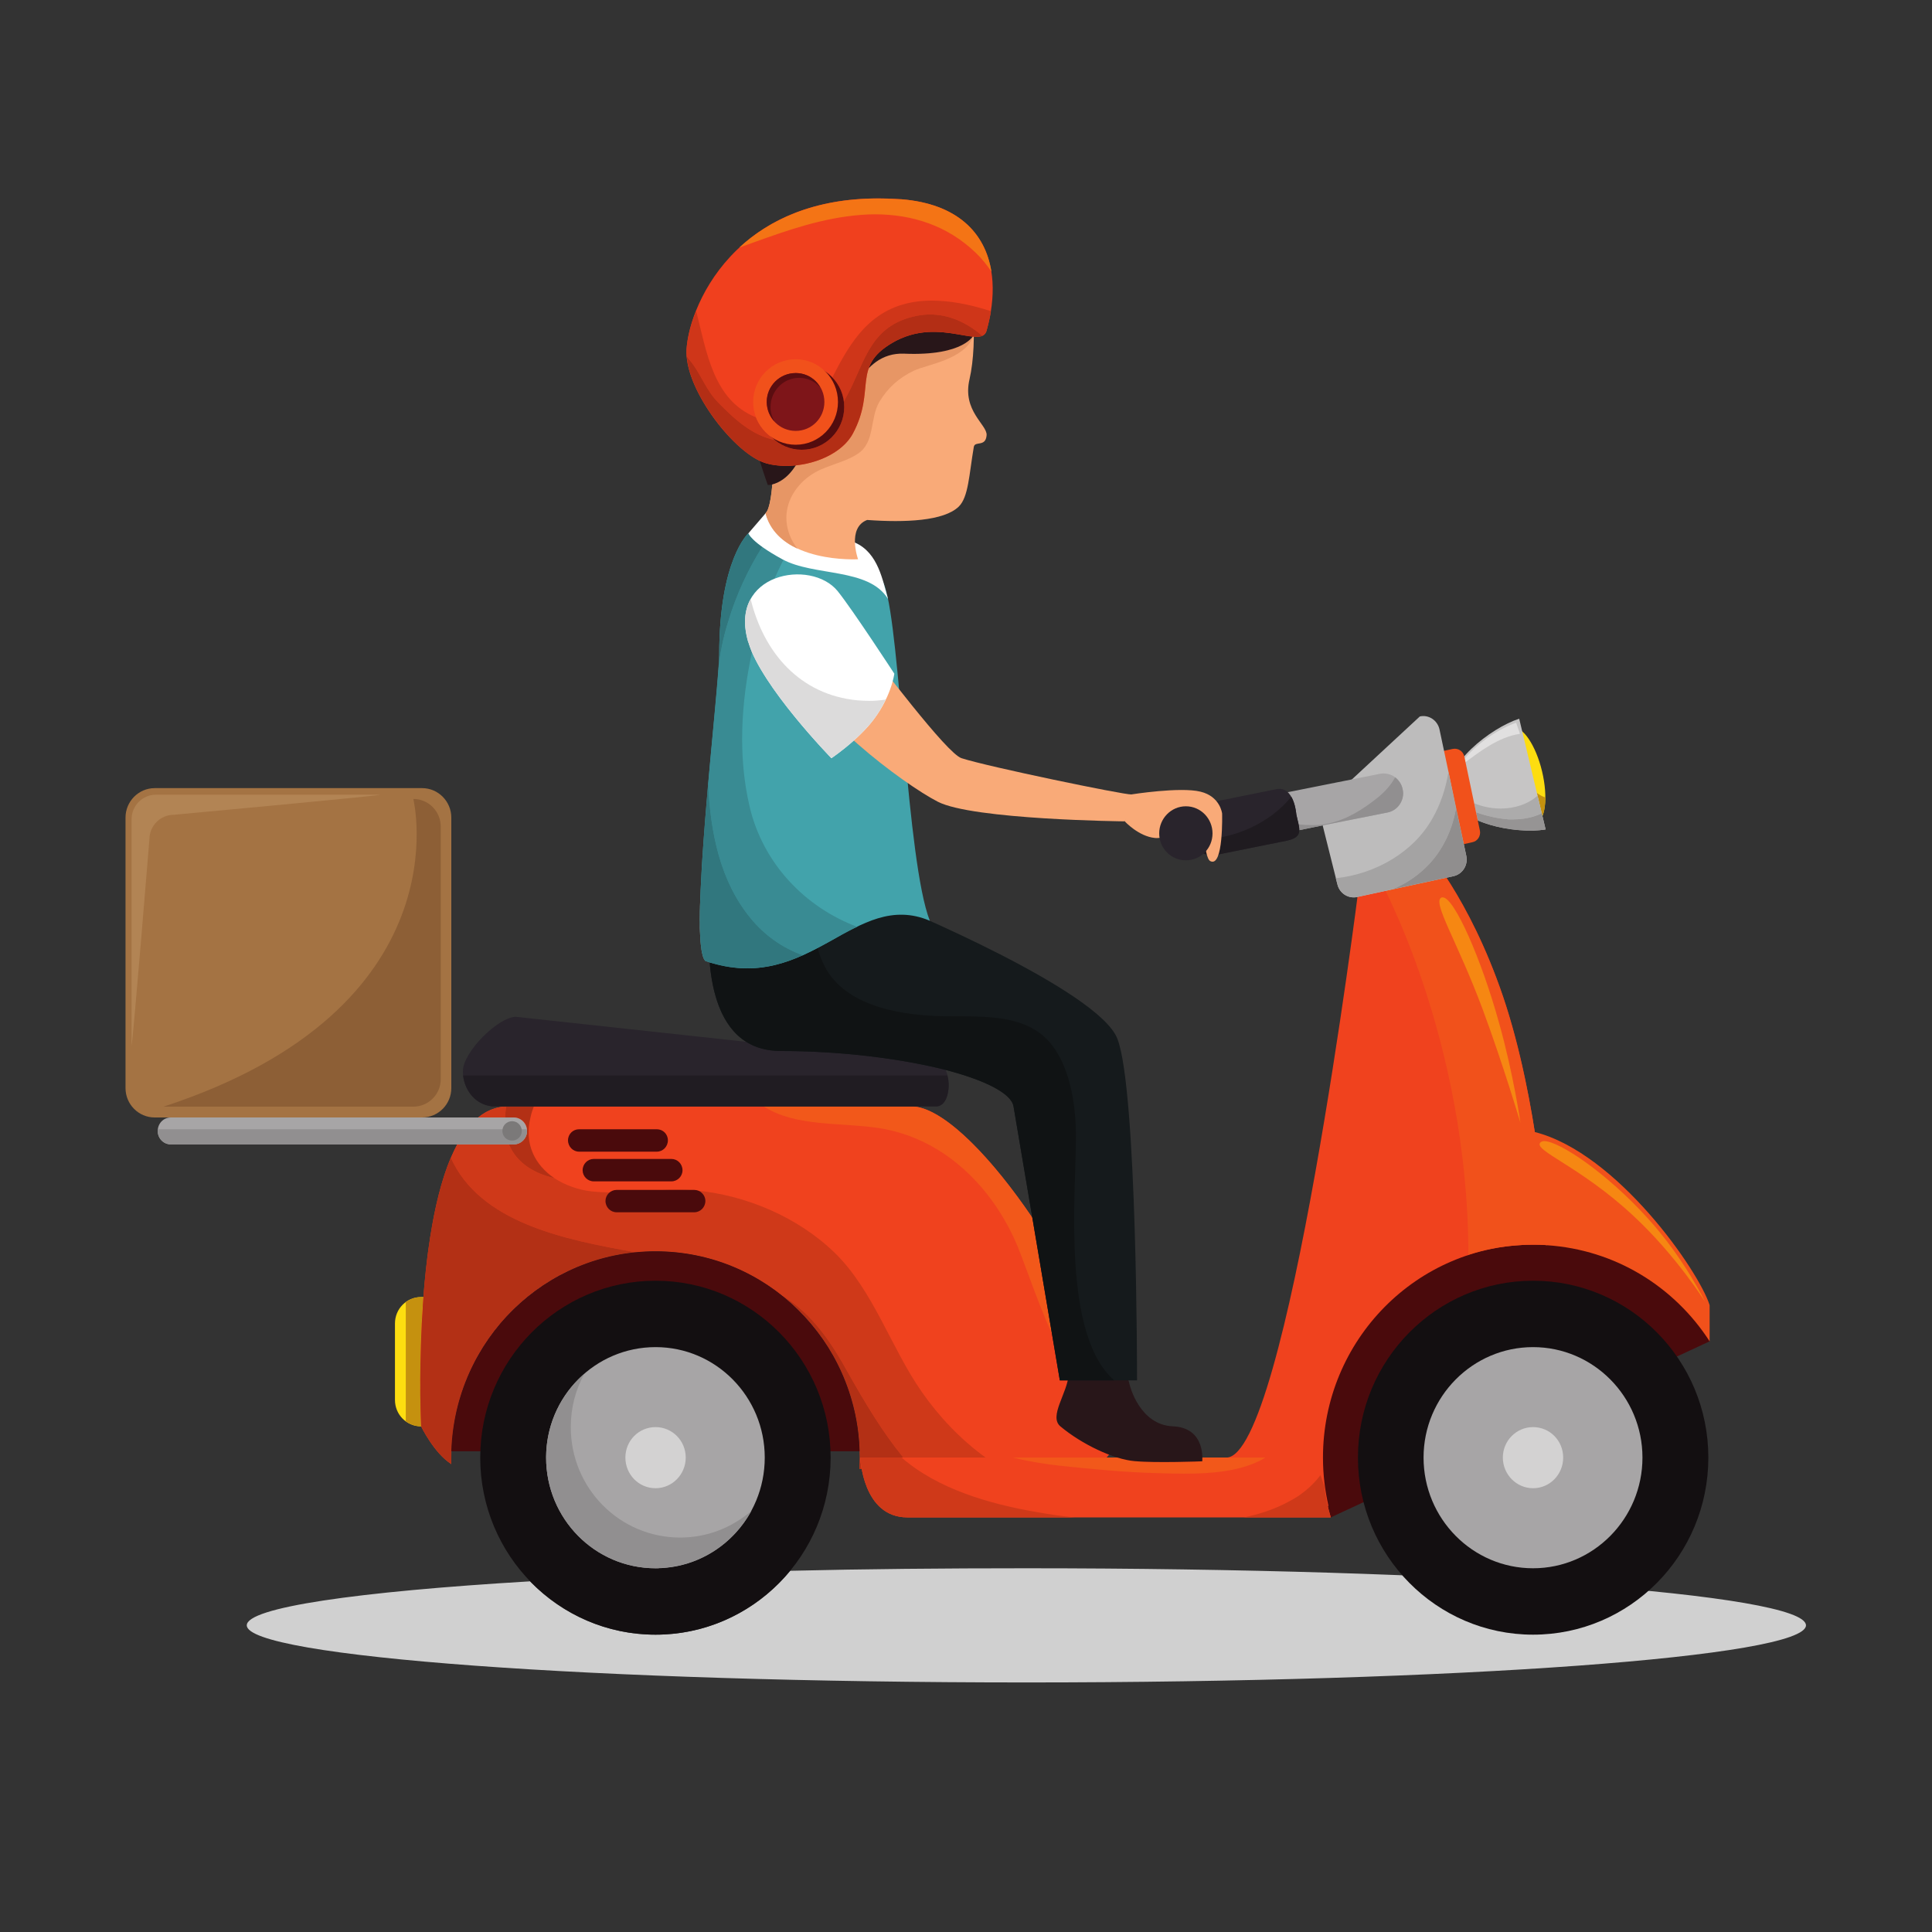 <?xml version="1.0" encoding="UTF-8"?><svg xmlns="http://www.w3.org/2000/svg" xmlns:xlink="http://www.w3.org/1999/xlink" contentScriptType="text/ecmascript" width="30" zoomAndPan="magnify" contentStyleType="text/css" viewBox="0 0 30 30" height="30" preserveAspectRatio="xMidYMid meet" version="1.0"><rect x="0" y="0" width="30" height="30" fill="#333333" stroke="none"/><defs><clipPath id="clip-0"><path d="M 3 24 L 28.066 24 L 28.066 26.129 L 3 26.129 Z M 3 24 " clip-rule="nonzero"/></clipPath><clipPath id="clip-1"><path d="M 1.934 12 L 8 12 L 8 18 L 1.934 18 Z M 1.934 12 " clip-rule="nonzero"/></clipPath></defs><g clip-path="url(#clip-0)"><path fill="rgb(81.569%, 81.569%, 81.569%)" d="M 15.938 26.125 C 9.25 26.125 3.832 25.727 3.832 25.238 C 3.832 24.961 5.543 24.715 8.23 24.555 C 8.727 25.066 9.414 25.383 10.18 25.383 C 11.02 25.383 11.77 24.996 12.27 24.391 C 13.426 24.363 14.66 24.352 15.938 24.352 C 22.621 24.352 28.043 24.746 28.043 25.238 C 28.043 25.727 22.621 26.125 15.938 26.125 " fill-opacity="1" fill-rule="nonzero"/></g><path fill="rgb(99.219%, 86.67%, 6.27%)" d="M 6.539 20.141 L 6.793 20.141 L 6.793 22.148 L 6.539 22.148 C 6.312 22.148 6.133 21.965 6.133 21.738 L 6.133 20.551 C 6.133 20.324 6.312 20.141 6.539 20.141 " fill-opacity="1" fill-rule="nonzero"/><path fill="rgb(77.249%, 63.139%, 63.919%)" d="M 6.539 22.148 C 6.539 22.148 6.539 22.148 6.535 22.148 C 6.539 22.148 6.539 22.148 6.539 22.148 M 6.535 22.148 L 6.535 22.148 M 6.535 22.148 L 6.535 22.148 M 6.535 20.141 L 6.535 20.141 M 6.535 20.141 L 6.535 20.141 M 6.535 20.141 C 6.539 20.141 6.539 20.141 6.539 20.141 C 6.539 20.141 6.539 20.141 6.535 20.141 " fill-opacity="1" fill-rule="nonzero"/><path fill="rgb(77.249%, 56.859%, 5.879%)" d="M 6.539 22.148 C 6.539 22.148 6.539 22.148 6.535 22.148 C 6.445 22.148 6.367 22.117 6.301 22.07 L 6.301 20.219 C 6.367 20.172 6.445 20.141 6.535 20.141 C 6.539 20.141 6.539 20.141 6.539 20.141 L 6.574 20.141 C 6.535 20.648 6.527 21.125 6.527 21.488 C 6.527 21.875 6.539 22.129 6.539 22.148 " fill-opacity="1" fill-rule="nonzero"/><path fill="rgb(94.119%, 25.879%, 11.76%)" d="M 14.152 17.18 C 12.859 17.18 9.48 17.18 7.891 17.18 C 6.305 17.18 6.539 22.148 6.539 22.148 C 6.539 22.148 6.738 22.562 7.008 22.734 C 7.008 22.703 7.008 22.668 7.008 22.633 C 7.008 20.863 8.426 19.43 10.18 19.43 C 11.93 19.43 13.352 20.863 13.352 22.633 C 13.352 22.695 13.348 22.754 13.344 22.812 C 14.98 22.812 16.367 22.812 16.707 22.812 C 18.734 22.812 15.449 17.18 14.152 17.18 " fill-opacity="1" fill-rule="nonzero"/><path fill="rgb(81.18%, 22.35%, 9.799%)" d="M 15.305 22.633 L 14.027 22.633 C 13.707 22.242 13.441 21.797 13.18 21.336 C 12.914 20.852 12.613 20.395 12.137 20.113 C 11.613 19.699 10.965 19.445 10.254 19.43 C 10.25 19.43 10.25 19.43 10.25 19.43 C 10.246 19.43 10.246 19.43 10.242 19.43 C 10.242 19.43 10.242 19.43 10.238 19.43 C 10.238 19.43 10.234 19.43 10.234 19.43 C 10.23 19.43 10.23 19.43 10.23 19.43 C 10.227 19.43 10.227 19.43 10.223 19.43 C 10.223 19.43 10.219 19.43 10.219 19.43 C 10.215 19.43 10.215 19.43 10.215 19.43 C 10.211 19.43 10.211 19.43 10.207 19.43 C 10.207 19.43 10.207 19.43 10.203 19.43 C 10.203 19.43 10.199 19.43 10.199 19.43 C 10.195 19.43 10.195 19.43 10.195 19.43 C 10.191 19.43 10.191 19.43 10.188 19.43 C 10.188 19.43 10.184 19.43 10.184 19.43 C 10.18 19.43 10.18 19.43 10.18 19.43 C 10.176 19.43 10.176 19.43 10.172 19.43 C 10.172 19.43 10.172 19.43 10.168 19.43 C 10.168 19.43 10.164 19.43 10.164 19.43 C 10.16 19.43 10.16 19.43 10.16 19.43 C 10.16 19.43 10.156 19.43 10.156 19.43 C 10.156 19.43 10.156 19.43 10.152 19.43 C 10.152 19.43 10.148 19.43 10.148 19.43 C 10.148 19.43 10.145 19.43 10.145 19.43 C 10.141 19.43 10.141 19.43 10.137 19.43 C 10.137 19.43 10.137 19.43 10.133 19.43 C 10.133 19.43 10.129 19.43 10.129 19.43 C 10.125 19.43 10.125 19.43 10.125 19.43 C 10.125 19.43 10.121 19.43 10.121 19.43 C 10.121 19.43 10.121 19.43 10.117 19.43 C 10.117 19.43 10.113 19.43 10.113 19.43 C 10.113 19.43 10.109 19.43 10.109 19.43 C 10.105 19.43 10.105 19.43 10.102 19.43 C 10.102 19.43 10.102 19.43 10.098 19.43 C 10.098 19.43 10.094 19.43 10.094 19.43 C 10.09 19.43 10.09 19.43 10.09 19.43 C 10.086 19.43 10.086 19.43 10.082 19.43 C 10.012 19.434 9.941 19.438 9.871 19.445 C 8.742 19.246 7.453 18.98 7 17.977 C 6.414 19.367 6.535 22.09 6.539 22.148 C 6.539 22.129 6.527 21.875 6.527 21.488 C 6.527 20.512 6.598 18.703 7.102 17.77 L 7.902 17.77 C 8.031 18.07 8.305 18.223 8.605 18.293 C 8.773 18.402 8.977 18.477 9.188 18.5 C 9.297 18.512 9.406 18.516 9.516 18.516 C 9.684 18.516 9.852 18.508 10.02 18.496 C 10.184 18.484 10.352 18.473 10.52 18.473 C 10.609 18.473 10.699 18.477 10.789 18.484 C 11.578 18.555 12.383 18.895 12.957 19.449 C 13.562 20.035 13.836 20.934 14.316 21.617 C 14.574 21.988 14.914 22.352 15.305 22.633 M 13.352 22.633 C 13.352 22.633 13.352 22.629 13.352 22.629 C 13.352 22.629 13.352 22.633 13.352 22.633 M 7.008 22.629 L 7.008 22.629 M 13.352 22.629 L 13.352 22.629 M 13.352 22.625 L 13.352 22.625 M 7.008 22.625 L 7.008 22.625 M 13.352 22.621 L 13.352 22.621 M 7.008 22.621 L 7.008 22.621 M 13.352 22.621 L 13.352 22.621 M 7.008 22.613 L 7.008 22.613 M 13.352 22.609 L 13.352 22.609 M 7.008 22.609 L 7.008 22.609 M 13.352 22.609 C 13.352 22.609 13.352 22.605 13.352 22.605 C 13.352 22.605 13.352 22.609 13.352 22.609 M 7.008 22.605 L 7.008 22.605 M 13.352 22.605 L 13.352 22.605 M 7.008 22.602 L 7.008 22.602 M 7.008 22.586 L 7.008 22.586 M 7.008 22.582 L 7.008 22.582 M 7.008 22.578 C 7.008 22.574 7.008 22.574 7.008 22.574 C 7.008 22.574 7.008 22.578 7.008 22.578 M 7.008 22.57 L 7.008 22.57 M 7.008 22.566 L 7.008 22.566 M 7.008 22.562 L 7.008 22.562 M 7.008 22.547 L 7.008 22.547 M 7.008 22.543 L 7.008 22.543 M 7.008 22.539 C 7.008 22.535 7.008 22.535 7.008 22.535 C 7.008 22.535 7.008 22.535 7.008 22.539 M 7.008 22.531 L 7.008 22.531 M 7.008 22.527 L 7.008 22.527 M 7.008 22.523 L 7.008 22.523 M 7.008 22.52 L 7.008 22.52 M 7.008 22.504 L 7.008 22.504 M 7.008 22.5 L 7.008 22.5 M 7.008 22.492 L 7.008 22.492 M 7.012 22.488 L 7.012 22.488 M 7.012 22.484 L 7.012 22.484 M 7.012 22.461 L 7.012 22.461 M 7.012 22.457 L 7.012 22.453 L 7.012 22.457 M 7.012 22.449 L 7.012 22.449 M 7.012 22.445 L 7.012 22.445 M 7.016 22.406 L 7.016 22.406 M 6.539 22.148 L 6.539 22.148 M 7.844 17.352 L 7.426 17.352 C 7.559 17.242 7.715 17.18 7.891 17.18 C 7.883 17.18 7.871 17.184 7.859 17.184 C 7.852 17.238 7.844 17.297 7.844 17.352 " fill-opacity="1" fill-rule="nonzero"/><path fill="rgb(81.18%, 22.35%, 9.799%)" d="M 8.609 18.293 C 8.605 18.293 8.605 18.293 8.605 18.293 C 8.312 18.094 8.133 17.766 8.238 17.348 C 8.25 17.289 8.27 17.234 8.289 17.18 C 8.27 17.234 8.25 17.289 8.238 17.348 C 8.133 17.766 8.312 18.094 8.609 18.293 " fill-opacity="1" fill-rule="nonzero"/><path fill="rgb(70.2%, 18.819%, 8.24%)" d="M 8.605 18.293 C 8.305 18.223 8.031 18.07 7.902 17.77 L 7.977 17.77 C 8.09 17.77 8.184 17.676 8.184 17.562 C 8.184 17.445 8.09 17.352 7.977 17.352 L 7.844 17.352 C 7.844 17.297 7.852 17.238 7.859 17.184 C 7.871 17.184 7.883 17.18 7.891 17.18 L 8.289 17.18 C 8.27 17.234 8.25 17.289 8.238 17.348 C 8.133 17.766 8.312 18.094 8.605 18.293 " fill-opacity="1" fill-rule="nonzero"/><path fill="rgb(85.1%, 84.709%, 84.709%)" d="M 7.008 22.633 C 7.008 22.633 7.008 22.633 7.008 22.629 C 7.008 22.633 7.008 22.633 7.008 22.633 M 7.008 22.629 C 7.008 22.629 7.008 22.625 7.008 22.625 C 7.008 22.625 7.008 22.629 7.008 22.629 M 7.008 22.625 C 7.008 22.625 7.008 22.621 7.008 22.621 C 7.008 22.621 7.008 22.625 7.008 22.625 M 7.008 22.621 C 7.008 22.617 7.008 22.617 7.008 22.613 C 7.008 22.617 7.008 22.617 7.008 22.621 M 7.008 22.613 C 7.008 22.613 7.008 22.613 7.008 22.609 C 7.008 22.613 7.008 22.613 7.008 22.613 M 7.008 22.609 C 7.008 22.609 7.008 22.605 7.008 22.605 C 7.008 22.605 7.008 22.609 7.008 22.609 M 7.008 22.605 C 7.008 22.602 7.008 22.602 7.008 22.602 C 7.008 22.602 7.008 22.602 7.008 22.605 M 7.008 22.602 C 7.008 22.598 7.008 22.598 7.008 22.594 C 7.008 22.598 7.008 22.598 7.008 22.602 M 7.008 22.594 C 7.008 22.594 7.008 22.594 7.008 22.59 C 7.008 22.594 7.008 22.594 7.008 22.594 M 7.008 22.59 C 7.008 22.59 7.008 22.586 7.008 22.586 C 7.008 22.586 7.008 22.59 7.008 22.59 M 7.008 22.586 C 7.008 22.582 7.008 22.582 7.008 22.582 C 7.008 22.582 7.008 22.582 7.008 22.586 M 7.008 22.582 C 7.008 22.578 7.008 22.578 7.008 22.578 C 7.008 22.578 7.008 22.578 7.008 22.582 M 7.008 22.574 C 7.008 22.574 7.008 22.574 7.008 22.57 C 7.008 22.574 7.008 22.574 7.008 22.574 M 7.008 22.57 C 7.008 22.57 7.008 22.566 7.008 22.566 C 7.008 22.566 7.008 22.57 7.008 22.57 M 7.008 22.566 C 7.008 22.566 7.008 22.562 7.008 22.562 C 7.008 22.562 7.008 22.566 7.008 22.566 M 7.008 22.562 C 7.008 22.559 7.008 22.559 7.008 22.555 C 7.008 22.559 7.008 22.559 7.008 22.562 M 7.008 22.555 C 7.008 22.555 7.008 22.555 7.008 22.551 C 7.008 22.555 7.008 22.555 7.008 22.555 M 7.008 22.551 C 7.008 22.551 7.008 22.547 7.008 22.547 C 7.008 22.547 7.008 22.551 7.008 22.551 M 7.008 22.547 C 7.008 22.547 7.008 22.543 7.008 22.543 C 7.008 22.543 7.008 22.547 7.008 22.547 M 7.008 22.543 C 7.008 22.539 7.008 22.539 7.008 22.539 C 7.008 22.539 7.008 22.539 7.008 22.543 M 7.008 22.535 C 7.008 22.535 7.008 22.535 7.008 22.531 C 7.008 22.535 7.008 22.535 7.008 22.535 M 7.008 22.531 C 7.008 22.531 7.008 22.527 7.008 22.527 C 7.008 22.527 7.008 22.531 7.008 22.531 M 7.008 22.527 C 7.008 22.527 7.008 22.523 7.008 22.523 C 7.008 22.523 7.008 22.527 7.008 22.527 M 7.008 22.523 C 7.008 22.52 7.008 22.52 7.008 22.52 C 7.008 22.52 7.008 22.52 7.008 22.523 M 7.008 22.52 C 7.008 22.516 7.008 22.516 7.008 22.512 C 7.008 22.516 7.008 22.516 7.008 22.52 M 7.008 22.512 C 7.008 22.512 7.008 22.512 7.008 22.508 C 7.008 22.512 7.008 22.512 7.008 22.512 M 7.008 22.508 C 7.008 22.508 7.008 22.504 7.008 22.504 C 7.008 22.504 7.008 22.508 7.008 22.508 M 7.008 22.504 C 7.008 22.5 7.008 22.5 7.008 22.5 C 7.008 22.5 7.008 22.5 7.008 22.504 M 7.008 22.5 C 7.008 22.496 7.008 22.496 7.008 22.492 C 7.008 22.496 7.008 22.496 7.008 22.5 M 7.008 22.492 C 7.008 22.492 7.008 22.492 7.012 22.488 C 7.008 22.492 7.008 22.492 7.008 22.492 M 7.012 22.488 C 7.012 22.488 7.012 22.484 7.012 22.484 C 7.012 22.484 7.012 22.488 7.012 22.488 M 7.012 22.484 C 7.012 22.48 7.012 22.48 7.012 22.48 C 7.012 22.48 7.012 22.48 7.012 22.484 M 7.012 22.48 C 7.012 22.477 7.012 22.477 7.012 22.473 C 7.012 22.477 7.012 22.477 7.012 22.48 M 7.012 22.473 C 7.012 22.473 7.012 22.469 7.012 22.465 C 7.012 22.469 7.012 22.473 7.012 22.473 M 7.012 22.465 C 7.012 22.465 7.012 22.461 7.012 22.461 C 7.012 22.461 7.012 22.465 7.012 22.465 M 7.012 22.461 C 7.012 22.457 7.012 22.457 7.012 22.457 C 7.012 22.457 7.012 22.457 7.012 22.461 M 7.012 22.453 C 7.012 22.453 7.012 22.453 7.012 22.449 C 7.012 22.453 7.012 22.453 7.012 22.453 M 7.012 22.449 C 7.012 22.449 7.012 22.445 7.012 22.445 C 7.012 22.445 7.012 22.449 7.012 22.449 M 7.012 22.445 C 7.012 22.445 7.012 22.441 7.012 22.441 C 7.012 22.441 7.012 22.445 7.012 22.445 M 7.012 22.441 C 7.012 22.43 7.012 22.422 7.016 22.41 C 7.012 22.422 7.012 22.43 7.012 22.441 M 7.016 22.41 C 7.016 22.41 7.016 22.41 7.016 22.406 C 7.016 22.41 7.016 22.41 7.016 22.41 M 7.016 22.406 C 7.121 20.848 8.336 19.594 9.871 19.445 C 9.277 19.504 8.734 19.723 8.285 20.062 C 7.566 20.605 7.082 21.449 7.016 22.406 " fill-opacity="1" fill-rule="nonzero"/><path fill="rgb(70.2%, 18.819%, 8.24%)" d="M 7.008 22.734 C 6.738 22.562 6.539 22.148 6.539 22.148 C 6.535 22.09 6.414 19.367 7 17.977 C 7.453 18.98 8.742 19.246 9.871 19.445 C 8.336 19.594 7.121 20.848 7.016 22.406 C 7.016 22.41 7.016 22.41 7.016 22.41 C 7.012 22.422 7.012 22.43 7.012 22.441 C 7.012 22.441 7.012 22.445 7.012 22.445 C 7.012 22.445 7.012 22.449 7.012 22.449 C 7.012 22.453 7.012 22.453 7.012 22.453 L 7.012 22.457 C 7.012 22.457 7.012 22.457 7.012 22.461 C 7.012 22.461 7.012 22.465 7.012 22.465 C 7.012 22.469 7.012 22.473 7.012 22.473 C 7.012 22.477 7.012 22.477 7.012 22.48 C 7.012 22.48 7.012 22.48 7.012 22.484 C 7.012 22.484 7.012 22.488 7.012 22.488 C 7.008 22.492 7.008 22.492 7.008 22.492 C 7.008 22.496 7.008 22.496 7.008 22.5 C 7.008 22.5 7.008 22.5 7.008 22.504 C 7.008 22.504 7.008 22.508 7.008 22.508 C 7.008 22.512 7.008 22.512 7.008 22.512 C 7.008 22.516 7.008 22.516 7.008 22.52 C 7.008 22.52 7.008 22.52 7.008 22.523 C 7.008 22.523 7.008 22.527 7.008 22.527 C 7.008 22.527 7.008 22.531 7.008 22.531 C 7.008 22.535 7.008 22.535 7.008 22.535 C 7.008 22.535 7.008 22.535 7.008 22.539 C 7.008 22.539 7.008 22.539 7.008 22.543 C 7.008 22.543 7.008 22.547 7.008 22.547 C 7.008 22.547 7.008 22.551 7.008 22.551 C 7.008 22.555 7.008 22.555 7.008 22.555 C 7.008 22.559 7.008 22.559 7.008 22.562 C 7.008 22.562 7.008 22.566 7.008 22.566 C 7.008 22.566 7.008 22.57 7.008 22.57 C 7.008 22.574 7.008 22.574 7.008 22.574 C 7.008 22.574 7.008 22.574 7.008 22.578 C 7.008 22.578 7.008 22.578 7.008 22.582 C 7.008 22.582 7.008 22.582 7.008 22.586 C 7.008 22.586 7.008 22.59 7.008 22.59 C 7.008 22.594 7.008 22.594 7.008 22.594 C 7.008 22.598 7.008 22.598 7.008 22.602 C 7.008 22.602 7.008 22.602 7.008 22.605 C 7.008 22.605 7.008 22.609 7.008 22.609 C 7.008 22.613 7.008 22.613 7.008 22.613 C 7.008 22.617 7.008 22.617 7.008 22.621 C 7.008 22.621 7.008 22.625 7.008 22.625 C 7.008 22.625 7.008 22.629 7.008 22.629 C 7.008 22.633 7.008 22.633 7.008 22.633 C 7.008 22.668 7.008 22.703 7.008 22.734 " fill-opacity="1" fill-rule="nonzero"/><path fill="rgb(85.1%, 84.709%, 84.709%)" d="M 13.352 22.633 L 13.352 22.633 M 13.352 22.629 L 13.352 22.629 M 13.352 22.629 C 13.352 22.629 13.352 22.625 13.352 22.625 C 13.352 22.625 13.352 22.629 13.352 22.629 M 13.352 22.625 C 13.352 22.625 13.352 22.625 13.352 22.621 C 13.352 22.625 13.352 22.625 13.352 22.625 M 13.352 22.621 L 13.352 22.621 M 13.352 22.621 C 13.352 22.617 13.352 22.613 13.352 22.609 C 13.352 22.613 13.352 22.617 13.352 22.621 M 13.352 22.609 L 13.352 22.609 M 13.352 22.605 L 13.352 22.605 M 13.352 22.605 C 13.344 21.941 13.141 21.328 12.793 20.82 C 12.609 20.551 12.387 20.312 12.133 20.109 C 12.133 20.109 12.133 20.113 12.137 20.113 C 12.867 20.691 13.34 21.594 13.352 22.605 " fill-opacity="1" fill-rule="nonzero"/><path fill="rgb(70.2%, 18.819%, 8.24%)" d="M 13.379 22.812 C 13.367 22.812 13.355 22.812 13.344 22.812 C 13.348 22.754 13.352 22.695 13.352 22.633 C 13.352 22.633 13.352 22.629 13.352 22.629 C 13.352 22.629 13.352 22.625 13.352 22.625 C 13.352 22.625 13.352 22.625 13.352 22.621 C 13.352 22.617 13.352 22.613 13.352 22.609 C 13.352 22.609 13.352 22.605 13.352 22.605 C 13.34 21.594 12.867 20.691 12.137 20.113 C 12.613 20.395 12.914 20.852 13.18 21.336 C 13.441 21.797 13.707 22.242 14.027 22.633 L 13.359 22.633 C 13.359 22.633 13.359 22.707 13.379 22.812 " fill-opacity="1" fill-rule="nonzero"/><path fill="rgb(98.819%, 98.819%, 98.819%)" d="M 16.031 18.91 C 15.414 18 14.715 17.27 14.238 17.188 C 14.715 17.27 15.414 18 16.031 18.91 M 14.238 17.188 C 14.238 17.188 14.234 17.188 14.234 17.188 C 14.234 17.188 14.238 17.188 14.238 17.188 M 14.234 17.188 C 14.23 17.188 14.23 17.188 14.23 17.188 C 14.23 17.188 14.23 17.188 14.234 17.188 M 14.23 17.188 C 14.23 17.188 14.227 17.188 14.227 17.188 C 14.227 17.188 14.23 17.188 14.23 17.188 M 14.227 17.188 C 14.227 17.188 14.227 17.188 14.223 17.188 C 14.227 17.188 14.227 17.188 14.227 17.188 M 14.223 17.188 C 14.223 17.188 14.223 17.184 14.219 17.184 C 14.223 17.184 14.223 17.188 14.223 17.188 M 14.219 17.184 L 14.219 17.184 M 14.219 17.184 C 14.219 17.184 14.215 17.184 14.215 17.184 C 14.215 17.184 14.219 17.184 14.219 17.184 M 14.215 17.184 C 14.215 17.184 14.215 17.184 14.211 17.184 C 14.215 17.184 14.215 17.184 14.215 17.184 M 14.211 17.184 L 14.211 17.184 M 14.211 17.184 C 14.211 17.184 14.211 17.184 14.207 17.184 C 14.211 17.184 14.211 17.184 14.211 17.184 M 14.207 17.184 L 14.207 17.184 M 14.207 17.184 C 14.207 17.184 14.207 17.184 14.203 17.184 C 14.207 17.184 14.207 17.184 14.207 17.184 M 14.203 17.184 L 14.203 17.184 M 14.203 17.184 C 14.203 17.184 14.203 17.184 14.199 17.184 C 14.203 17.184 14.203 17.184 14.203 17.184 M 14.199 17.184 L 14.199 17.184 M 14.199 17.184 C 14.199 17.184 14.195 17.184 14.195 17.184 C 14.195 17.184 14.199 17.184 14.199 17.184 M 14.195 17.184 C 14.195 17.184 14.195 17.184 14.191 17.184 C 14.195 17.184 14.195 17.184 14.195 17.184 M 14.191 17.184 C 14.191 17.184 14.191 17.184 14.188 17.184 C 14.191 17.184 14.191 17.184 14.191 17.184 M 14.188 17.184 L 14.188 17.184 M 14.188 17.184 C 14.188 17.184 14.184 17.184 14.184 17.18 C 14.184 17.184 14.188 17.184 14.188 17.184 M 14.184 17.18 L 14.184 17.18 M 14.184 17.18 C 14.184 17.18 14.184 17.18 14.18 17.18 C 14.184 17.18 14.184 17.18 14.184 17.18 M 14.18 17.18 L 14.18 17.18 M 14.18 17.18 C 14.18 17.18 14.18 17.18 14.176 17.18 C 14.18 17.18 14.18 17.18 14.18 17.18 M 14.176 17.18 L 14.176 17.18 M 14.176 17.18 C 14.176 17.18 14.176 17.18 14.172 17.18 C 14.176 17.18 14.176 17.18 14.176 17.18 M 14.172 17.18 L 14.172 17.18 M 14.172 17.18 C 14.172 17.18 14.172 17.18 14.168 17.18 C 14.172 17.18 14.172 17.18 14.172 17.18 M 14.168 17.18 L 14.168 17.18 M 14.168 17.18 C 14.168 17.18 14.168 17.18 14.164 17.18 C 14.168 17.18 14.168 17.18 14.168 17.18 M 14.164 17.18 L 14.164 17.18 M 14.164 17.18 L 14.164 17.18 M 14.16 17.18 L 14.16 17.18 M 14.16 17.18 L 14.16 17.18 M 14.156 17.18 L 14.156 17.18 M 14.156 17.18 C 14.156 17.18 14.156 17.18 14.152 17.18 C 14.156 17.18 14.156 17.18 14.156 17.18 " fill-opacity="1" fill-rule="nonzero"/><path fill="rgb(94.899%, 34.509%, 10.199%)" d="M 16.336 20.715 C 16.078 20.145 15.891 19.539 15.746 19.227 C 15.34 18.355 14.602 17.664 13.645 17.516 C 13.047 17.426 12.352 17.5 11.859 17.18 L 14.152 17.18 C 14.156 17.18 14.156 17.18 14.156 17.18 C 14.156 17.18 14.156 17.18 14.16 17.18 C 14.16 17.18 14.16 17.18 14.164 17.18 C 14.168 17.18 14.168 17.18 14.168 17.18 C 14.172 17.18 14.172 17.18 14.172 17.18 C 14.176 17.18 14.176 17.18 14.176 17.18 C 14.18 17.18 14.18 17.18 14.18 17.18 C 14.184 17.18 14.184 17.18 14.184 17.18 C 14.184 17.184 14.188 17.184 14.188 17.184 C 14.191 17.184 14.191 17.184 14.191 17.184 C 14.195 17.184 14.195 17.184 14.195 17.184 C 14.195 17.184 14.199 17.184 14.199 17.184 C 14.203 17.184 14.203 17.184 14.203 17.184 C 14.207 17.184 14.207 17.184 14.207 17.184 C 14.211 17.184 14.211 17.184 14.211 17.184 C 14.215 17.184 14.215 17.184 14.215 17.184 C 14.215 17.184 14.219 17.184 14.219 17.184 C 14.223 17.184 14.223 17.188 14.223 17.188 C 14.227 17.188 14.227 17.188 14.227 17.188 C 14.227 17.188 14.23 17.188 14.23 17.188 C 14.23 17.188 14.23 17.188 14.234 17.188 C 14.234 17.188 14.238 17.188 14.238 17.188 C 14.715 17.27 15.414 18 16.031 18.91 C 16.137 19.543 16.25 20.223 16.336 20.715 " fill-opacity="1" fill-rule="nonzero"/><path fill="rgb(29.019%, 3.92%, 4.709%)" d="M 13.348 22.535 C 13.297 20.809 11.898 19.43 10.18 19.43 C 8.461 19.43 7.062 20.809 7.008 22.535 L 13.348 22.535 " fill-opacity="1" fill-rule="nonzero"/><path fill="rgb(99.219%, 86.67%, 6.27%)" d="M 23.383 12.113 C 23.48 12.523 23.688 12.828 23.84 12.789 C 23.996 12.75 24.043 12.387 23.945 11.977 C 23.848 11.57 23.641 11.266 23.488 11.305 C 23.332 11.344 23.285 11.703 23.383 12.113 " fill-opacity="1" fill-rule="nonzero"/><path fill="rgb(77.249%, 56.859%, 5.879%)" d="M 23.949 12.672 L 23.863 12.312 C 23.906 12.344 23.949 12.367 23.996 12.383 C 23.996 12.5 23.98 12.602 23.949 12.672 " fill-opacity="1" fill-rule="nonzero"/><path fill="rgb(77.649%, 77.249%, 77.249%)" d="M 23.59 11.16 L 24 12.879 C 23.551 12.957 22.625 12.785 22.516 12.332 C 22.406 11.875 23.152 11.301 23.59 11.16 " fill-opacity="1" fill-rule="nonzero"/><path fill="rgb(88.239%, 87.839%, 87.839%)" d="M 22.754 11.836 L 22.742 11.781 C 22.957 11.523 23.301 11.301 23.543 11.223 L 23.602 11.395 C 23.27 11.441 22.961 11.684 22.754 11.836 " fill-opacity="1" fill-rule="nonzero"/><path fill="rgb(85.1%, 84.709%, 84.709%)" d="M 23.766 12.898 C 23.766 12.898 23.762 12.898 23.762 12.898 C 23.762 12.898 23.766 12.898 23.766 12.898 M 23.766 12.898 C 23.852 12.898 23.93 12.891 24 12.879 C 23.93 12.891 23.852 12.898 23.766 12.898 " fill-opacity="1" fill-rule="nonzero"/><path fill="rgb(67.45%, 67.059%, 67.059%)" d="M 23.766 12.898 C 23.766 12.898 23.762 12.898 23.762 12.898 C 23.504 12.898 23.195 12.844 22.945 12.738 C 23.195 12.848 23.508 12.898 23.766 12.898 C 23.852 12.898 23.93 12.891 24 12.879 C 23.93 12.891 23.852 12.898 23.766 12.898 M 24 12.879 L 23.941 12.629 C 23.809 12.691 23.664 12.723 23.5 12.723 C 23.477 12.723 23.453 12.723 23.426 12.723 C 23.273 12.711 23.094 12.676 22.922 12.613 L 22.891 12.473 C 23.02 12.527 23.164 12.555 23.301 12.555 C 23.52 12.555 23.727 12.488 23.875 12.355 L 24 12.879 " fill-opacity="1" fill-rule="nonzero"/><path fill="rgb(58.82%, 58.04%, 58.04%)" d="M 23.766 12.898 C 23.508 12.898 23.195 12.848 22.945 12.738 L 22.922 12.613 C 23.094 12.676 23.273 12.711 23.426 12.723 C 23.453 12.723 23.477 12.723 23.5 12.723 C 23.664 12.723 23.809 12.691 23.941 12.629 L 24 12.879 C 23.93 12.891 23.852 12.898 23.766 12.898 " fill-opacity="1" fill-rule="nonzero"/><path fill="rgb(94.51%, 31.76%, 10.59%)" d="M 22.738 11.746 C 22.719 11.664 22.641 11.613 22.559 11.629 L 22.273 11.691 L 22.559 13.145 L 22.863 13.078 C 22.945 13.062 22.996 12.98 22.98 12.898 L 22.738 11.746 " fill-opacity="1" fill-rule="nonzero"/><path fill="rgb(29.019%, 3.92%, 4.709%)" d="M 20.664 23.562 C 20.664 23.562 18.953 20.719 21.191 19.184 C 24.941 17.008 26.547 20.828 26.547 20.828 L 20.664 23.562 " fill-opacity="1" fill-rule="nonzero"/><path fill="rgb(7.449%, 5.879%, 6.67%)" d="M 21.086 22.633 C 21.086 24.152 22.305 25.383 23.805 25.383 C 25.309 25.383 26.527 24.152 26.527 22.633 C 26.527 21.117 25.309 19.887 23.805 19.887 C 22.305 19.887 21.086 21.117 21.086 22.633 " fill-opacity="1" fill-rule="nonzero"/><path fill="rgb(65.489%, 64.709%, 65.099%)" d="M 22.105 22.633 C 22.105 23.582 22.867 24.352 23.805 24.352 C 24.742 24.352 25.504 23.582 25.504 22.633 C 25.504 21.688 24.742 20.918 23.805 20.918 C 22.867 20.918 22.105 21.688 22.105 22.633 " fill-opacity="1" fill-rule="nonzero"/><path fill="rgb(82.75%, 82.349%, 82.349%)" d="M 23.336 22.633 C 23.336 22.895 23.547 23.109 23.805 23.109 C 24.066 23.109 24.273 22.895 24.273 22.633 C 24.273 22.371 24.066 22.16 23.805 22.16 C 23.547 22.16 23.336 22.371 23.336 22.633 " fill-opacity="1" fill-rule="nonzero"/><path fill="rgb(7.449%, 5.879%, 6.67%)" d="M 7.457 22.633 C 7.457 24.152 8.676 25.383 10.18 25.383 C 11.68 25.383 12.898 24.152 12.898 22.633 C 12.898 21.117 11.68 19.887 10.18 19.887 C 8.676 19.887 7.457 21.117 7.457 22.633 " fill-opacity="1" fill-rule="nonzero"/><path fill="rgb(65.489%, 64.709%, 65.099%)" d="M 8.48 22.633 C 8.48 23.582 9.238 24.352 10.18 24.352 C 11.117 24.352 11.875 23.582 11.875 22.633 C 11.875 21.688 11.117 20.918 10.18 20.918 C 9.238 20.918 8.48 21.688 8.48 22.633 " fill-opacity="1" fill-rule="nonzero"/><path fill="rgb(6.67%, 5.489%, 5.879%)" d="M 10.18 24.352 C 9.238 24.352 8.48 23.582 8.48 22.633 C 8.48 23.582 9.238 24.352 10.18 24.352 M 10.18 24.352 C 10.184 24.352 10.184 24.352 10.184 24.352 C 10.184 24.352 10.184 24.352 10.18 24.352 M 10.184 24.352 C 10.184 24.352 10.184 24.352 10.188 24.352 C 10.184 24.352 10.184 24.352 10.184 24.352 M 10.188 24.352 L 10.188 24.352 M 10.191 24.352 L 10.191 24.352 M 10.191 24.352 C 10.191 24.352 10.195 24.352 10.195 24.352 C 10.195 24.352 10.191 24.352 10.191 24.352 M 10.195 24.352 L 10.195 24.352 M 10.199 24.352 L 10.199 24.352 M 10.199 24.352 C 10.203 24.352 10.203 24.352 10.203 24.352 C 10.203 24.352 10.203 24.352 10.199 24.352 M 10.203 24.352 C 10.203 24.352 10.203 24.352 10.207 24.352 C 10.203 24.352 10.203 24.352 10.203 24.352 M 10.207 24.352 L 10.207 24.352 M 10.211 24.352 L 10.211 24.352 M 10.211 24.352 C 10.211 24.352 10.215 24.352 10.215 24.352 C 10.215 24.352 10.211 24.352 10.211 24.352 M 10.215 24.352 L 10.215 24.352 M 10.219 24.352 L 10.219 24.352 M 10.219 24.352 C 10.219 24.352 10.223 24.352 10.223 24.352 C 10.223 24.352 10.219 24.352 10.219 24.352 M 10.223 24.352 L 10.223 24.352 M 10.227 24.352 L 10.227 24.352 M 10.23 24.352 L 10.23 24.352 M 10.23 24.352 C 10.23 24.352 10.23 24.352 10.234 24.348 C 10.23 24.352 10.23 24.352 10.23 24.352 M 10.234 24.348 L 10.234 24.348 M 10.234 24.348 C 10.238 24.348 10.238 24.348 10.238 24.348 C 10.238 24.348 10.238 24.348 10.234 24.348 M 10.238 24.348 C 10.238 24.348 10.238 24.348 10.242 24.348 C 10.238 24.348 10.238 24.348 10.238 24.348 M 10.246 24.348 L 10.246 24.348 M 8.48 22.633 C 8.48 22.633 8.48 22.629 8.48 22.629 C 8.48 22.629 8.48 22.633 8.48 22.633 M 8.48 22.629 L 8.48 22.629 M 8.48 22.625 L 8.48 22.625 M 8.48 22.621 L 8.48 22.621 M 8.48 22.621 C 8.48 22.621 8.48 22.617 8.48 22.617 C 8.48 22.617 8.48 22.621 8.48 22.621 M 8.48 22.617 L 8.48 22.617 M 8.48 22.613 L 8.48 22.613 " fill-opacity="1" fill-rule="nonzero"/><path fill="rgb(56.859%, 56.079%, 56.47%)" d="M 10.18 24.352 C 9.238 24.352 8.48 23.582 8.48 22.633 C 8.48 22.633 8.48 22.629 8.48 22.629 C 8.48 22.625 8.48 22.625 8.48 22.625 C 8.48 22.625 8.48 22.625 8.48 22.621 C 8.48 22.621 8.48 22.617 8.48 22.617 C 8.48 22.613 8.48 22.613 8.48 22.613 C 8.48 22.613 8.48 22.609 8.48 22.609 C 8.488 22.098 8.715 21.641 9.074 21.332 C 8.938 21.578 8.863 21.859 8.863 22.16 C 8.863 23.109 9.621 23.875 10.562 23.875 C 10.984 23.875 11.367 23.719 11.668 23.461 C 11.387 23.973 10.859 24.324 10.246 24.348 C 10.242 24.348 10.242 24.348 10.242 24.348 C 10.238 24.348 10.238 24.348 10.238 24.348 C 10.238 24.348 10.238 24.348 10.234 24.348 C 10.23 24.352 10.23 24.352 10.23 24.352 C 10.227 24.352 10.227 24.352 10.227 24.352 C 10.227 24.352 10.227 24.352 10.223 24.352 C 10.223 24.352 10.219 24.352 10.219 24.352 C 10.219 24.352 10.215 24.352 10.215 24.352 C 10.215 24.352 10.211 24.352 10.211 24.352 C 10.207 24.352 10.207 24.352 10.207 24.352 C 10.203 24.352 10.203 24.352 10.203 24.352 C 10.203 24.352 10.203 24.352 10.199 24.352 C 10.199 24.352 10.199 24.352 10.195 24.352 C 10.195 24.352 10.191 24.352 10.191 24.352 C 10.188 24.352 10.188 24.352 10.188 24.352 C 10.184 24.352 10.184 24.352 10.184 24.352 C 10.184 24.352 10.184 24.352 10.18 24.352 " fill-opacity="1" fill-rule="nonzero"/><path fill="rgb(82.75%, 82.349%, 82.349%)" d="M 9.711 22.633 C 9.711 22.895 9.918 23.109 10.18 23.109 C 10.438 23.109 10.648 22.895 10.648 22.633 C 10.648 22.371 10.438 22.16 10.18 22.16 C 9.918 22.16 9.711 22.371 9.711 22.633 " fill-opacity="1" fill-rule="nonzero"/><path fill="rgb(94.119%, 25.879%, 11.76%)" d="M 21.094 13.809 L 22.113 13.156 C 22.113 13.156 22.812 13.922 23.34 15.473 C 23.887 17.086 24.023 19.148 24.023 19.336 C 23.953 19.328 23.879 19.328 23.805 19.328 C 22.004 19.328 20.543 20.809 20.543 22.633 C 20.543 22.895 20.574 23.145 20.629 23.387 C 20.629 23.387 18.098 22.633 19.043 22.633 C 19.984 22.633 21.094 13.809 21.094 13.809 " fill-opacity="1" fill-rule="nonzero"/><path fill="rgb(94.51%, 31.76%, 10.59%)" d="M 23.832 17.578 C 23.727 16.914 23.566 16.152 23.336 15.473 C 22.809 13.922 22.105 13.156 22.105 13.156 L 21.418 13.645 C 21.418 13.645 22.797 16.117 22.801 19.484 C 23.051 19.402 23.312 19.352 23.586 19.336 C 23.66 19.328 23.73 19.328 23.805 19.328 C 23.863 19.328 23.922 19.328 23.977 19.332 C 23.992 19.332 24.008 19.332 24.023 19.336 C 25.082 19.406 26 19.98 26.547 20.828 L 26.547 20.266 C 26.379 19.734 25.109 17.902 23.832 17.578 " fill-opacity="1" fill-rule="nonzero"/><path fill="rgb(94.119%, 25.879%, 11.76%)" d="M 20.402 22.633 L 20.562 23.066 C 20.582 23.234 20.617 23.402 20.664 23.562 C 20.664 23.562 14.785 23.562 14.09 23.562 C 13.391 23.562 13.359 22.633 13.359 22.633 L 20.402 22.633 " fill-opacity="1" fill-rule="nonzero"/><path fill="rgb(94.899%, 34.509%, 10.199%)" d="M 18.395 22.883 C 18.254 22.883 18.113 22.879 17.98 22.875 C 17.469 22.863 16.957 22.812 16.445 22.758 C 16.23 22.734 15.98 22.695 15.73 22.633 L 17.359 22.633 C 17.449 22.664 17.539 22.684 17.617 22.688 C 17.738 22.699 17.91 22.703 18.082 22.703 C 18.379 22.703 18.668 22.691 18.668 22.691 C 18.668 22.691 18.672 22.672 18.672 22.633 L 19.648 22.633 C 19.621 22.652 19.59 22.668 19.559 22.684 C 19.215 22.852 18.793 22.883 18.395 22.883 " fill-opacity="1" fill-rule="nonzero"/><path fill="rgb(81.18%, 22.35%, 9.799%)" d="M 16.684 23.562 C 15.465 23.562 14.367 23.562 14.09 23.562 C 13.391 23.562 13.359 22.633 13.359 22.633 L 14 22.633 C 14.566 23.125 15.367 23.352 16.082 23.477 C 16.281 23.512 16.48 23.543 16.684 23.562 " fill-opacity="1" fill-rule="nonzero"/><path fill="rgb(81.18%, 22.35%, 9.799%)" d="M 20.664 23.562 C 20.664 23.562 20.105 23.562 19.312 23.562 C 19.609 23.504 19.895 23.398 20.148 23.238 C 20.293 23.141 20.41 23.031 20.504 22.906 L 20.562 23.066 C 20.582 23.234 20.617 23.402 20.664 23.562 " fill-opacity="1" fill-rule="nonzero"/><path fill="rgb(74.12%, 73.729%, 73.729%)" d="M 22.352 11.324 C 22.32 11.184 22.184 11.094 22.047 11.125 L 20.703 12.371 C 20.562 12.402 20.473 12.539 20.504 12.68 L 20.766 13.727 C 20.797 13.867 20.934 13.957 21.07 13.93 L 22.57 13.605 C 22.711 13.574 22.797 13.434 22.77 13.297 L 22.352 11.324 " fill-opacity="1" fill-rule="nonzero"/><path fill="rgb(85.1%, 84.709%, 84.709%)" d="M 22.77 13.297 L 22.73 13.109 L 22.77 13.297 " fill-opacity="1" fill-rule="nonzero"/><path fill="rgb(81.569%, 27.449%, 9.019%)" d="M 22.73 13.109 L 22.609 12.551 L 22.492 11.988 L 22.73 13.109 " fill-opacity="1" fill-rule="nonzero"/><path fill="rgb(64.31%, 63.919%, 63.919%)" d="M 21.016 13.934 C 20.898 13.934 20.793 13.852 20.766 13.727 L 20.742 13.637 C 21.348 13.574 21.949 13.238 22.246 12.703 C 22.371 12.484 22.449 12.242 22.492 11.988 L 22.609 12.551 C 22.555 12.867 22.418 13.172 22.199 13.41 C 22.027 13.594 21.832 13.723 21.621 13.809 L 22.57 13.605 L 22.457 13.629 L 21.516 13.832 L 21.082 13.926 L 21.07 13.93 C 21.055 13.934 21.035 13.934 21.016 13.934 " fill-opacity="1" fill-rule="nonzero"/><path fill="rgb(73.729%, 73.329%, 73.329%)" d="M 22.77 13.297 L 22.73 13.109 L 22.77 13.297 " fill-opacity="1" fill-rule="nonzero"/><path fill="rgb(70.589%, 23.529%, 7.449%)" d="M 22.73 13.109 L 22.609 12.551 L 22.73 13.109 " fill-opacity="1" fill-rule="nonzero"/><path fill="rgb(56.47%, 55.688%, 55.688%)" d="M 21.621 13.809 C 21.832 13.723 22.027 13.594 22.199 13.41 C 22.418 13.172 22.555 12.867 22.609 12.551 L 22.73 13.109 L 22.77 13.297 C 22.773 13.312 22.773 13.332 22.773 13.352 C 22.773 13.469 22.691 13.578 22.57 13.605 L 21.621 13.809 " fill-opacity="1" fill-rule="nonzero"/><path fill="rgb(65.489%, 64.709%, 65.099%)" d="M 19.738 12.664 C 19.77 12.832 19.93 12.938 20.094 12.906 L 21.543 12.617 C 21.707 12.586 21.812 12.422 21.781 12.258 C 21.75 12.09 21.59 11.984 21.426 12.016 L 19.977 12.305 C 19.812 12.34 19.707 12.5 19.738 12.664 " fill-opacity="1" fill-rule="nonzero"/><path fill="rgb(56.859%, 56.079%, 56.47%)" d="M 20.176 12.891 C 20.176 12.891 20.176 12.887 20.176 12.887 C 20.176 12.859 20.172 12.832 20.164 12.801 C 20.234 12.809 20.305 12.812 20.375 12.812 C 20.457 12.812 20.539 12.809 20.617 12.789 C 20.91 12.73 21.16 12.57 21.391 12.387 C 21.512 12.289 21.602 12.184 21.664 12.07 C 21.723 12.117 21.766 12.18 21.781 12.258 C 21.785 12.277 21.789 12.297 21.789 12.316 C 21.789 12.461 21.688 12.59 21.543 12.617 L 20.539 12.816 L 20.176 12.891 " fill-opacity="1" fill-rule="nonzero"/><path fill="rgb(16.08%, 14.119%, 17.249%)" d="M 18.461 12.914 C 18.508 13.133 18.629 13.324 18.91 13.27 L 19.977 13.055 C 20.254 13 20.172 12.863 20.129 12.645 C 20.129 12.645 20.098 12.199 19.82 12.254 L 18.754 12.469 C 18.473 12.523 18.461 12.914 18.461 12.914 " fill-opacity="1" fill-rule="nonzero"/><path fill="rgb(12.16%, 10.59%, 12.549%)" d="M 18.816 13.277 C 18.645 13.277 18.543 13.168 18.492 13.023 C 18.543 13.027 18.598 13.031 18.648 13.031 C 19.168 13.031 19.73 12.773 20.051 12.371 C 20.117 12.484 20.129 12.645 20.129 12.645 C 20.148 12.738 20.176 12.82 20.176 12.887 C 20.176 12.969 20.133 13.023 19.977 13.055 L 18.91 13.27 C 18.875 13.273 18.844 13.277 18.816 13.277 " fill-opacity="1" fill-rule="nonzero"/><path fill="rgb(16.08%, 14.119%, 17.249%)" d="M 7.188 16.633 C 7.188 16.938 7.406 17.18 7.68 17.18 L 14.535 17.18 C 14.805 17.18 14.793 16.496 14.523 16.496 L 8.012 15.789 C 7.742 15.789 7.188 16.332 7.188 16.633 " fill-opacity="1" fill-rule="nonzero"/><path fill="rgb(74.899%, 74.509%, 74.899%)" d="M 14.535 17.18 L 14.535 17.18 M 7.676 17.18 L 7.676 17.18 M 14.535 17.18 L 14.535 17.18 M 7.676 17.18 C 7.676 17.18 7.676 17.18 7.672 17.18 C 7.676 17.18 7.676 17.18 7.676 17.18 M 14.535 17.18 L 14.535 17.18 M 7.672 17.18 L 7.672 17.18 M 14.539 17.18 L 14.539 17.18 M 7.672 17.18 L 7.672 17.18 M 14.539 17.18 L 14.539 17.18 M 7.668 17.18 L 7.668 17.18 M 14.539 17.18 L 14.539 17.18 M 7.668 17.18 L 7.668 17.18 M 14.539 17.18 C 14.539 17.18 14.539 17.18 14.543 17.18 C 14.539 17.18 14.539 17.18 14.539 17.18 M 7.668 17.18 C 7.668 17.18 7.668 17.18 7.664 17.18 C 7.668 17.18 7.668 17.18 7.668 17.18 M 7.664 17.18 L 7.664 17.18 M 14.543 17.18 L 14.543 17.18 M 7.664 17.18 L 7.664 17.18 M 14.543 17.18 L 14.543 17.18 M 7.664 17.18 C 7.66 17.18 7.66 17.18 7.66 17.18 C 7.66 17.18 7.66 17.18 7.664 17.18 M 14.543 17.18 C 14.578 17.18 14.609 17.164 14.637 17.141 C 14.609 17.164 14.578 17.18 14.543 17.18 M 7.66 17.18 L 7.66 17.18 M 7.66 17.18 C 7.66 17.18 7.66 17.18 7.656 17.18 C 7.66 17.18 7.66 17.18 7.66 17.18 M 7.656 17.18 L 7.656 17.18 M 7.656 17.18 L 7.656 17.18 M 7.652 17.18 L 7.652 17.18 M 7.652 17.18 L 7.652 17.18 M 7.652 17.18 C 7.652 17.18 7.652 17.18 7.648 17.18 C 7.652 17.18 7.652 17.18 7.652 17.18 M 7.648 17.18 L 7.648 17.18 M 7.648 17.18 L 7.648 17.18 M 7.645 17.18 L 7.645 17.18 M 7.645 17.18 L 7.645 17.18 M 7.645 17.18 L 7.645 17.18 M 7.641 17.18 L 7.641 17.18 M 7.641 17.18 L 7.641 17.18 M 7.641 17.18 C 7.637 17.18 7.637 17.18 7.637 17.18 C 7.637 17.18 7.637 17.18 7.641 17.18 M 7.637 17.18 L 7.637 17.18 M 7.637 17.18 C 7.637 17.18 7.633 17.18 7.633 17.18 C 7.633 17.18 7.637 17.18 7.637 17.18 M 7.633 17.18 L 7.633 17.18 M 7.633 17.18 L 7.633 17.18 M 7.629 17.18 L 7.629 17.18 M 7.629 17.18 L 7.629 17.18 M 7.629 17.18 L 7.629 17.18 M 7.625 17.18 C 7.625 17.18 7.625 17.176 7.625 17.176 C 7.625 17.176 7.625 17.18 7.625 17.18 M 7.625 17.176 L 7.625 17.176 M 7.625 17.176 C 7.625 17.176 7.621 17.176 7.621 17.176 C 7.621 17.176 7.625 17.176 7.625 17.176 M 14.637 17.141 L 14.637 17.141 " fill-opacity="1" fill-rule="nonzero"/><path fill="rgb(12.549%, 10.979%, 13.329%)" d="M 14.535 17.18 L 7.68 17.18 C 7.68 17.18 7.676 17.18 7.676 17.18 C 7.676 17.18 7.676 17.18 7.672 17.18 C 7.672 17.18 7.672 17.18 7.668 17.18 C 7.668 17.18 7.668 17.18 7.664 17.18 C 7.66 17.18 7.66 17.18 7.66 17.18 C 7.66 17.18 7.66 17.18 7.656 17.18 C 7.656 17.18 7.652 17.18 7.652 17.18 C 7.652 17.18 7.652 17.18 7.648 17.18 C 7.648 17.18 7.648 17.18 7.645 17.18 C 7.641 17.18 7.641 17.18 7.641 17.18 C 7.637 17.18 7.637 17.18 7.637 17.18 C 7.637 17.18 7.633 17.18 7.633 17.18 C 7.633 17.18 7.629 17.18 7.629 17.18 C 7.625 17.18 7.625 17.18 7.625 17.18 C 7.625 17.18 7.625 17.176 7.625 17.176 C 7.625 17.176 7.621 17.176 7.621 17.176 C 7.395 17.148 7.219 16.949 7.191 16.699 L 14.711 16.699 C 14.754 16.852 14.727 17.055 14.637 17.141 C 14.609 17.164 14.578 17.18 14.543 17.18 C 14.539 17.18 14.539 17.18 14.539 17.18 C 14.535 17.18 14.535 17.18 14.535 17.18 " fill-opacity="1" fill-rule="nonzero"/><path fill="rgb(96.469%, 52.939%, 7.059%)" d="M 23.609 17.434 C 23.609 17.434 23.344 16.539 23.027 15.684 C 22.629 14.609 22.219 13.984 22.391 13.934 C 22.395 13.934 22.398 13.934 22.402 13.934 C 22.582 13.934 23.004 14.895 23.277 15.883 C 23.504 16.688 23.609 17.434 23.609 17.434 " fill-opacity="1" fill-rule="nonzero"/><path fill="rgb(96.469%, 52.939%, 7.059%)" d="M 26.477 20.215 C 26.477 20.215 26.031 19.5 25.367 18.883 C 24.535 18.105 23.789 17.859 23.922 17.738 C 23.934 17.727 23.953 17.719 23.977 17.719 C 24.211 17.719 24.957 18.219 25.59 18.922 C 26.152 19.539 26.477 20.215 26.477 20.215 " fill-opacity="1" fill-rule="nonzero"/><g clip-path="url(#clip-1)"><path fill="rgb(64.31%, 45.099%, 26.27%)" d="M 7.008 16.895 C 7.008 17.148 6.805 17.352 6.555 17.352 L 2.402 17.352 C 2.152 17.352 1.949 17.148 1.949 16.895 L 1.949 12.695 C 1.949 12.445 2.152 12.238 2.402 12.238 L 6.555 12.238 C 6.805 12.238 7.008 12.445 7.008 12.695 L 7.008 16.895 " fill-opacity="1" fill-rule="nonzero"/></g><path fill="rgb(69.8%, 51.759%, 32.939%)" d="M 2.043 16.234 C 2.043 16.234 2.043 16.23 2.043 16.227 L 2.043 12.723 C 2.043 12.512 2.211 12.34 2.422 12.34 L 5.891 12.34 C 6.082 12.34 2.699 12.652 2.699 12.652 C 2.488 12.652 2.32 12.824 2.32 13.035 C 2.32 13.035 2.059 16.234 2.043 16.234 " fill-opacity="1" fill-rule="nonzero"/><path fill="rgb(55.289%, 37.25%, 21.179%)" d="M 6.418 17.184 L 2.539 17.184 C 7.219 15.656 6.418 12.406 6.418 12.406 C 6.652 12.406 6.844 12.598 6.844 12.836 L 6.844 16.758 C 6.844 16.992 6.652 17.184 6.418 17.184 " fill-opacity="1" fill-rule="nonzero"/><path fill="rgb(97.649%, 66.669%, 47.06%)" d="M 17.566 12.336 C 17.566 12.336 18.328 12.215 18.641 12.293 C 18.949 12.367 18.977 12.633 18.977 12.633 C 18.977 12.633 19 13.48 18.793 13.371 C 18.688 13.316 18.684 12.668 18.684 12.668 C 18.684 12.668 18.188 13.039 17.934 13.012 C 17.68 12.988 17.465 12.754 17.465 12.754 L 17.566 12.336 " fill-opacity="1" fill-rule="nonzero"/><path fill="rgb(16.08%, 14.119%, 17.249%)" d="M 18.828 12.941 C 18.828 13.172 18.645 13.359 18.414 13.359 C 18.184 13.359 18 13.172 18 12.941 C 18 12.711 18.184 12.52 18.414 12.52 C 18.645 12.52 18.828 12.711 18.828 12.941 " fill-opacity="1" fill-rule="nonzero"/><path fill="rgb(15.689%, 8.629%, 9.799%)" d="M 16.48 20.586 C 16.48 20.586 16.605 21.105 16.594 21.34 C 16.578 21.629 16.281 21.992 16.465 22.148 C 16.797 22.426 17.289 22.66 17.617 22.688 C 17.945 22.719 18.668 22.691 18.668 22.691 C 18.668 22.691 18.73 22.168 18.211 22.148 C 17.691 22.125 17.543 21.508 17.543 21.508 L 17.383 20.918 L 16.48 20.586 " fill-opacity="1" fill-rule="nonzero"/><path fill="rgb(8.24%, 10.199%, 10.979%)" d="M 11.043 14.07 C 11.043 14.07 10.699 16.32 12.129 16.32 C 13.922 16.32 15.668 16.75 15.738 17.18 C 15.812 17.613 16.457 21.434 16.457 21.434 L 17.656 21.434 C 17.656 21.434 17.66 16.938 17.352 16.133 C 17.066 15.375 13.914 14.07 13.914 14.07 L 11.043 14.07 " fill-opacity="1" fill-rule="nonzero"/><path fill="rgb(6.27%, 7.449%, 7.84%)" d="M 17.301 21.434 L 16.457 21.434 C 16.457 21.434 15.812 17.613 15.738 17.18 C 15.703 16.977 15.293 16.773 14.684 16.613 C 14 16.441 13.07 16.32 12.129 16.32 C 11.91 16.32 11.734 16.27 11.59 16.18 C 11.195 15.934 11.059 15.406 11.02 14.941 C 11.23 15.008 11.426 15.035 11.605 15.035 C 12.023 15.035 12.371 14.891 12.695 14.719 C 12.715 14.793 12.742 14.871 12.777 14.945 C 13.066 15.605 13.93 15.754 14.551 15.777 C 15.145 15.801 15.926 15.691 16.34 16.234 C 16.633 16.617 16.711 17.211 16.707 17.68 C 16.703 18.566 16.492 20.727 17.301 21.434 " fill-opacity="1" fill-rule="nonzero"/><path fill="rgb(65.489%, 64.709%, 65.099%)" d="M 8.184 17.562 C 8.184 17.676 8.09 17.77 7.977 17.77 L 2.652 17.77 C 2.539 17.77 2.449 17.676 2.449 17.562 C 2.449 17.445 2.539 17.352 2.652 17.352 L 7.977 17.352 C 8.09 17.352 8.184 17.445 8.184 17.562 " fill-opacity="1" fill-rule="nonzero"/><path fill="rgb(56.859%, 56.079%, 56.47%)" d="M 7.977 17.77 L 2.652 17.77 C 2.539 17.77 2.449 17.676 2.449 17.562 C 2.449 17.551 2.449 17.543 2.449 17.535 L 8.18 17.535 C 8.18 17.543 8.184 17.551 8.184 17.562 C 8.184 17.676 8.09 17.77 7.977 17.77 " fill-opacity="1" fill-rule="nonzero"/><path fill="rgb(48.239%, 47.449%, 47.449%)" d="M 8.102 17.562 C 8.102 17.645 8.035 17.711 7.953 17.711 C 7.867 17.711 7.801 17.645 7.801 17.562 C 7.801 17.477 7.867 17.41 7.953 17.41 C 8.035 17.41 8.102 17.477 8.102 17.562 " fill-opacity="1" fill-rule="nonzero"/><path fill="rgb(29.019%, 3.92%, 4.709%)" d="M 10.371 17.707 C 10.371 17.805 10.293 17.883 10.199 17.883 L 8.992 17.883 C 8.898 17.883 8.82 17.805 8.82 17.707 C 8.82 17.609 8.898 17.535 8.992 17.535 L 10.199 17.535 C 10.293 17.535 10.371 17.609 10.371 17.707 " fill-opacity="1" fill-rule="nonzero"/><path fill="rgb(29.019%, 3.92%, 4.709%)" d="M 10.598 18.172 C 10.598 18.266 10.52 18.344 10.426 18.344 L 9.219 18.344 C 9.125 18.344 9.047 18.266 9.047 18.172 C 9.047 18.074 9.125 17.996 9.219 17.996 L 10.426 17.996 C 10.52 17.996 10.598 18.074 10.598 18.172 " fill-opacity="1" fill-rule="nonzero"/><path fill="rgb(29.019%, 3.92%, 4.709%)" d="M 10.953 18.648 C 10.953 18.746 10.875 18.824 10.781 18.824 L 9.574 18.824 C 9.48 18.824 9.402 18.746 9.402 18.648 C 9.402 18.555 9.48 18.477 9.574 18.477 L 10.781 18.477 C 10.875 18.477 10.953 18.555 10.953 18.648 " fill-opacity="1" fill-rule="nonzero"/><path fill="rgb(25.879%, 63.919%, 67.059%)" d="M 11.621 8.281 C 11.621 8.281 11.168 8.68 11.168 10.168 C 11.168 10.719 10.676 14.648 10.953 14.922 C 11.77 15.203 12.352 14.914 12.879 14.621 C 13.391 14.336 13.855 14.051 14.438 14.297 C 14.078 13.375 13.98 9.797 13.738 9.102 C 13.348 7.973 11.621 8.281 11.621 8.281 " fill-opacity="1" fill-rule="nonzero"/><path fill="rgb(85.1%, 84.709%, 84.709%)" d="M 11.02 14.941 C 10.996 14.934 10.977 14.93 10.953 14.922 C 10.977 14.93 10.996 14.934 11.02 14.941 " fill-opacity="1" fill-rule="nonzero"/><path fill="rgb(7.449%, 9.019%, 9.409%)" d="M 12.695 14.719 C 12.758 14.688 12.82 14.652 12.879 14.621 C 13.023 14.539 13.168 14.457 13.309 14.391 C 13.109 14.488 12.91 14.609 12.695 14.719 " fill-opacity="1" fill-rule="nonzero"/><path fill="rgb(5.489%, 6.67%, 6.67%)" d="M 11.605 15.035 C 11.426 15.035 11.23 15.008 11.02 14.941 C 11.109 14.973 11.199 14.992 11.285 15.008 C 11.395 15.027 11.504 15.035 11.605 15.035 C 11.926 15.035 12.207 14.949 12.465 14.832 C 12.543 14.797 12.621 14.758 12.695 14.719 C 12.371 14.891 12.023 15.035 11.605 15.035 " fill-opacity="1" fill-rule="nonzero"/><path fill="rgb(22.35%, 54.509%, 57.649%)" d="M 11.285 15.008 C 11.199 14.992 11.109 14.973 11.02 14.941 C 10.996 14.934 10.977 14.93 10.953 14.922 C 11.066 14.961 11.18 14.988 11.285 15.008 M 10.953 14.922 C 10.953 14.922 10.953 14.922 10.953 14.918 C 10.953 14.922 10.953 14.922 10.953 14.922 M 12.465 14.832 C 12.156 14.723 11.871 14.523 11.652 14.254 C 11.18 13.676 11.031 12.926 10.996 12.164 C 10.953 12.672 10.91 13.203 10.887 13.66 C 10.941 12.57 11.105 11.074 11.152 10.426 C 11.176 10.168 11.227 9.906 11.309 9.648 C 11.434 9.234 11.613 8.848 11.836 8.492 C 11.914 8.547 12.012 8.609 12.148 8.684 C 12.152 8.688 12.16 8.691 12.164 8.695 C 12.117 8.789 12.07 8.887 12.027 8.984 C 11.699 9.117 11.465 9.438 11.617 9.969 C 11.621 9.969 11.621 9.973 11.621 9.973 C 11.637 10.023 11.656 10.074 11.676 10.129 C 11.508 10.91 11.457 11.734 11.637 12.512 C 11.844 13.414 12.508 14.09 13.309 14.391 C 13.168 14.457 13.023 14.539 12.879 14.621 C 12.82 14.652 12.758 14.688 12.695 14.719 C 12.621 14.758 12.543 14.797 12.465 14.832 M 11.168 10.168 L 11.168 10.168 M 11.168 10.168 L 11.168 10.168 M 11.168 10.168 L 11.168 10.168 M 11.168 10.168 C 11.168 8.68 11.621 8.281 11.621 8.281 C 11.621 8.281 11.168 8.68 11.168 10.168 " fill-opacity="1" fill-rule="nonzero"/><path fill="rgb(85.1%, 84.709%, 84.709%)" d="M 11.152 10.43 C 11.16 10.312 11.168 10.227 11.168 10.168 C 11.168 10.227 11.16 10.312 11.152 10.426 C 11.152 10.426 11.152 10.43 11.152 10.43 " fill-opacity="1" fill-rule="nonzero"/><path fill="rgb(19.22%, 46.669%, 49.409%)" d="M 11.152 10.426 C 11.16 10.312 11.168 10.227 11.168 10.168 C 11.168 8.68 11.621 8.281 11.621 8.281 C 11.621 8.281 11.641 8.352 11.836 8.492 C 11.613 8.848 11.434 9.234 11.309 9.648 C 11.227 9.906 11.176 10.168 11.152 10.426 " fill-opacity="1" fill-rule="nonzero"/><path fill="rgb(85.1%, 84.709%, 84.709%)" d="M 10.953 14.918 L 10.953 14.918 M 10.953 14.918 L 10.953 14.918 M 10.953 14.918 C 10.859 14.824 10.855 14.316 10.887 13.66 C 10.875 13.891 10.867 14.105 10.867 14.285 C 10.867 14.621 10.891 14.859 10.953 14.918 " fill-opacity="1" fill-rule="nonzero"/><path fill="rgb(5.099%, 5.879%, 5.879%)" d="M 11.605 15.035 C 11.504 15.035 11.395 15.027 11.285 15.008 C 11.395 15.027 11.504 15.035 11.605 15.035 C 11.926 15.035 12.207 14.949 12.465 14.832 C 12.207 14.949 11.926 15.035 11.605 15.035 " fill-opacity="1" fill-rule="nonzero"/><path fill="rgb(19.22%, 46.669%, 49.409%)" d="M 11.605 15.035 C 11.504 15.035 11.395 15.027 11.285 15.008 C 11.18 14.988 11.066 14.961 10.953 14.922 C 10.953 14.922 10.953 14.922 10.953 14.918 C 10.891 14.859 10.867 14.621 10.867 14.285 C 10.867 14.105 10.875 13.891 10.887 13.66 C 10.91 13.203 10.953 12.672 10.996 12.164 C 11.031 12.926 11.18 13.676 11.652 14.254 C 11.871 14.523 12.156 14.723 12.465 14.832 C 12.207 14.949 11.926 15.035 11.605 15.035 " fill-opacity="1" fill-rule="nonzero"/><path fill="rgb(97.649%, 66.669%, 47.06%)" d="M 12.297 10.258 C 12.535 11.066 14.031 12.176 14.562 12.449 C 15.105 12.73 17.465 12.754 17.465 12.754 C 17.465 12.754 17.695 12.328 17.566 12.336 C 17.441 12.34 15.34 11.906 14.93 11.773 C 14.699 11.699 13.652 10.297 13.34 9.91 C 13.027 9.527 12.055 9.449 12.297 10.258 " fill-opacity="1" fill-rule="nonzero"/><path fill="rgb(100%, 100%, 100%)" d="M 13.504 11.25 C 13.84 10.852 13.887 10.461 13.887 10.461 C 13.887 10.461 13.238 9.465 13.008 9.18 C 12.594 8.668 11.301 8.898 11.621 9.973 C 11.824 10.66 12.91 11.773 12.91 11.773 C 12.91 11.773 13.262 11.535 13.504 11.25 " fill-opacity="1" fill-rule="nonzero"/><path fill="rgb(19.22%, 46.669%, 49.409%)" d="M 11.676 10.129 C 11.656 10.074 11.637 10.023 11.621 9.973 C 11.637 10.023 11.656 10.074 11.676 10.129 " fill-opacity="1" fill-rule="nonzero"/><path fill="rgb(19.22%, 46.669%, 49.409%)" d="M 11.621 9.973 C 11.621 9.973 11.621 9.969 11.617 9.969 C 11.621 9.969 11.621 9.973 11.621 9.973 M 11.617 9.969 L 11.617 9.969 " fill-opacity="1" fill-rule="nonzero"/><path fill="rgb(86.269%, 85.88%, 85.88%)" d="M 12.91 11.773 C 12.91 11.773 11.977 10.816 11.676 10.129 C 11.656 10.074 11.637 10.023 11.621 9.973 C 11.621 9.973 11.621 9.969 11.617 9.969 C 11.535 9.688 11.562 9.465 11.656 9.301 C 11.859 10.137 12.422 10.789 13.316 10.875 C 13.379 10.879 13.438 10.883 13.5 10.883 C 13.586 10.883 13.672 10.875 13.754 10.863 C 13.695 10.984 13.617 11.117 13.504 11.25 C 13.426 11.34 13.34 11.426 13.258 11.5 C 13.074 11.664 12.91 11.773 12.91 11.773 " fill-opacity="1" fill-rule="nonzero"/><path fill="rgb(100%, 100%, 100%)" d="M 11.977 7.867 L 11.621 8.281 C 11.621 8.281 11.66 8.418 12.148 8.684 C 12.637 8.953 13.492 8.812 13.789 9.301 C 13.707 9.023 13.641 8.586 13.277 8.426 C 12.914 8.27 11.977 7.867 11.977 7.867 " fill-opacity="1" fill-rule="nonzero"/><path fill="rgb(97.649%, 66.669%, 47.06%)" d="M 11.887 7.969 C 12.098 8.754 13.324 8.684 13.324 8.684 C 13.324 8.684 13.148 8.195 13.465 8.074 C 14.059 8.117 14.656 8.09 14.887 7.867 C 15.039 7.719 15.047 7.375 15.121 6.941 C 15.137 6.84 15.305 6.949 15.32 6.758 C 15.332 6.594 14.938 6.383 15.055 5.887 C 15.188 5.309 15.117 4.266 14.887 4.16 C 14.273 3.871 11.977 4.16 11.977 4.16 C 11.977 4.16 12.148 7.746 11.887 7.969 " fill-opacity="1" fill-rule="nonzero"/><path fill="rgb(90.59%, 58.82%, 39.609%)" d="M 12.383 8.52 C 12.156 8.414 11.961 8.246 11.887 7.973 C 11.887 7.973 11.887 7.969 11.887 7.969 C 11.938 7.926 11.973 7.762 11.992 7.523 C 12.078 7.504 12.227 7.438 12.355 7.227 C 12.727 7.188 13.102 7.008 13.246 6.727 C 13.48 6.285 13.398 5.984 13.484 5.723 C 13.613 5.59 13.781 5.488 14.008 5.488 C 14.02 5.488 14.027 5.492 14.039 5.492 C 14.09 5.492 14.141 5.492 14.188 5.492 C 14.844 5.492 15.051 5.301 15.102 5.227 C 15.105 5.227 15.109 5.227 15.109 5.227 C 14.977 5.582 14.398 5.66 14.195 5.754 C 13.965 5.863 13.789 6.016 13.656 6.238 C 13.504 6.492 13.59 6.867 13.324 7.043 C 13.094 7.199 12.801 7.223 12.57 7.391 C 12.328 7.566 12.172 7.844 12.219 8.148 C 12.242 8.293 12.301 8.414 12.383 8.52 " fill-opacity="1" fill-rule="nonzero"/><path fill="rgb(15.689%, 8.629%, 9.799%)" d="M 15.121 5.199 C 15.121 5.199 15.285 3.707 14.941 3.562 C 14.598 3.418 12.984 3.215 12.602 3.383 C 12.246 3.539 12.145 3.965 12.145 3.965 C 12.145 3.965 11.656 3.934 11.453 4.457 C 11.125 5.32 11.922 7.531 11.922 7.531 C 11.922 7.531 12.367 7.555 12.555 6.707 C 12.316 6.562 12.172 5.527 12.578 5.488 C 12.984 5.445 13.152 6.391 13.152 6.391 C 13.152 6.391 13.336 5.461 14.039 5.492 C 14.984 5.531 15.121 5.199 15.121 5.199 " fill-opacity="1" fill-rule="nonzero"/><path fill="rgb(94.119%, 25.099%, 11.76%)" d="M 13.246 6.727 C 13.035 7.129 12.359 7.328 11.887 7.191 C 11.418 7.051 10.664 6.09 10.66 5.477 C 10.656 4.859 11.375 2.902 13.988 3.094 C 15.227 3.188 15.617 4.066 15.32 5.133 C 15.281 5.273 15.117 5.23 14.875 5.191 C 14.602 5.145 14.23 5.098 13.848 5.328 C 13.223 5.699 13.605 6.051 13.246 6.727 " fill-opacity="1" fill-rule="nonzero"/><path fill="rgb(99.219%, 99.219%, 99.219%)" d="M 13.996 3.094 C 13.992 3.094 13.992 3.094 13.992 3.094 C 13.992 3.094 13.992 3.094 13.996 3.094 M 13.992 3.094 C 13.992 3.094 13.988 3.094 13.988 3.094 C 13.988 3.094 13.992 3.094 13.992 3.094 M 13.988 3.094 C 13.961 3.094 13.934 3.09 13.91 3.09 C 13.934 3.09 13.961 3.094 13.988 3.094 " fill-opacity="1" fill-rule="nonzero"/><path fill="rgb(95.689%, 45.49%, 8.24%)" d="M 15.395 4.219 C 15.324 4.113 15.242 4.012 15.152 3.926 C 14.711 3.5 14.16 3.328 13.586 3.328 C 13.445 3.328 13.305 3.34 13.16 3.359 C 12.57 3.438 12.031 3.648 11.48 3.844 C 11.941 3.418 12.633 3.082 13.637 3.082 C 13.723 3.082 13.816 3.086 13.91 3.09 C 13.934 3.09 13.961 3.094 13.988 3.094 C 13.988 3.094 13.992 3.094 13.992 3.094 C 13.992 3.094 13.992 3.094 13.996 3.094 C 13.996 3.094 14 3.094 14 3.094 C 14.852 3.164 15.297 3.602 15.395 4.219 " fill-opacity="1" fill-rule="nonzero"/><path fill="rgb(81.18%, 21.179%, 9.799%)" d="M 12.211 7.234 C 12.102 7.234 11.992 7.223 11.895 7.195 C 11.992 7.223 12.102 7.234 12.211 7.234 " fill-opacity="1" fill-rule="nonzero"/><path fill="rgb(85.1%, 84.709%, 84.709%)" d="M 10.66 5.434 L 10.66 5.434 M 10.66 5.43 L 10.66 5.43 M 10.66 5.426 L 10.66 5.426 M 10.66 5.426 L 10.66 5.426 M 10.66 5.422 L 10.66 5.422 M 10.66 5.422 C 10.672 5.27 10.715 5.059 10.809 4.824 C 10.715 5.059 10.672 5.27 10.66 5.422 M 15.16 5.23 C 15.148 5.23 15.133 5.23 15.121 5.227 C 15.133 5.23 15.148 5.23 15.16 5.23 C 15.242 5.23 15.301 5.207 15.32 5.133 C 15.32 5.129 15.32 5.129 15.32 5.129 C 15.32 5.129 15.32 5.129 15.32 5.133 C 15.301 5.207 15.242 5.23 15.16 5.23 " fill-opacity="1" fill-rule="nonzero"/><path fill="rgb(85.1%, 84.709%, 84.709%)" d="M 15.32 5.129 C 15.324 5.129 15.324 5.125 15.324 5.125 C 15.324 5.125 15.324 5.129 15.32 5.129 M 15.324 5.125 C 15.324 5.121 15.324 5.121 15.324 5.117 C 15.324 5.121 15.324 5.121 15.324 5.125 M 15.324 5.117 L 15.324 5.117 M 15.324 5.117 C 15.348 5.031 15.367 4.949 15.383 4.867 C 15.367 4.949 15.348 5.031 15.324 5.117 " fill-opacity="1" fill-rule="nonzero"/><path fill="rgb(81.18%, 21.179%, 9.799%)" d="M 12.031 6.832 C 11.688 6.762 11.422 6.527 11.148 6.246 C 10.965 6.059 10.887 5.816 10.73 5.617 C 10.707 5.59 10.684 5.562 10.664 5.531 C 10.688 5.852 10.895 6.254 11.156 6.582 C 10.879 6.234 10.664 5.805 10.66 5.477 C 10.66 5.465 10.66 5.449 10.66 5.434 C 10.66 5.434 10.66 5.434 10.66 5.43 C 10.66 5.43 10.66 5.426 10.66 5.426 C 10.66 5.426 10.66 5.422 10.66 5.422 C 10.672 5.27 10.715 5.059 10.809 4.824 C 10.973 5.473 11.078 6.215 11.738 6.48 C 11.789 6.609 11.879 6.719 11.992 6.797 C 12.004 6.809 12.016 6.82 12.031 6.832 M 13.102 6.234 C 13.082 6.09 13.02 5.961 12.926 5.859 C 12.965 5.781 13.008 5.699 13.051 5.621 C 13.316 5.145 13.676 4.668 14.469 4.668 C 14.727 4.668 15.027 4.715 15.387 4.832 C 15.387 4.844 15.383 4.855 15.383 4.867 C 15.367 4.949 15.348 5.031 15.324 5.117 C 15.324 5.121 15.324 5.121 15.324 5.125 C 15.324 5.125 15.324 5.129 15.32 5.129 C 15.32 5.129 15.32 5.129 15.32 5.133 C 15.301 5.207 15.242 5.23 15.16 5.23 C 15.148 5.23 15.133 5.23 15.121 5.227 C 15.113 5.227 15.109 5.227 15.102 5.227 C 15.039 5.223 14.961 5.207 14.875 5.191 C 14.762 5.172 14.633 5.152 14.496 5.152 C 14.312 5.152 14.113 5.188 13.91 5.293 C 14.117 5.188 14.312 5.152 14.496 5.152 C 14.633 5.152 14.762 5.172 14.875 5.191 C 14.988 5.211 15.086 5.23 15.16 5.23 C 15.195 5.23 15.23 5.227 15.254 5.215 C 15.023 5.016 14.746 4.883 14.441 4.883 C 14.352 4.883 14.262 4.895 14.172 4.918 C 13.461 5.094 13.418 5.703 13.102 6.234 " fill-opacity="1" fill-rule="nonzero"/><path fill="rgb(78.04%, 50.589%, 34.119%)" d="M 12.355 7.227 C 12.727 7.188 13.102 7.008 13.246 6.727 C 13.48 6.285 13.398 5.984 13.484 5.723 C 13.398 5.984 13.48 6.285 13.246 6.727 C 13.102 7.008 12.727 7.188 12.355 7.227 " fill-opacity="1" fill-rule="nonzero"/><path fill="rgb(13.73%, 7.449%, 8.24%)" d="M 12.211 7.234 C 12.262 7.234 12.309 7.23 12.355 7.227 C 12.309 7.23 12.262 7.234 12.211 7.234 M 11.895 7.195 C 11.895 7.191 11.895 7.191 11.895 7.191 C 11.895 7.191 11.895 7.191 11.895 7.195 M 11.887 7.191 L 11.887 7.191 M 13.484 5.723 C 13.535 5.582 13.629 5.457 13.848 5.328 C 13.867 5.316 13.891 5.301 13.91 5.293 C 13.891 5.301 13.867 5.316 13.848 5.328 C 13.629 5.457 13.535 5.582 13.484 5.723 " fill-opacity="1" fill-rule="nonzero"/><path fill="rgb(85.1%, 84.709%, 84.709%)" d="M 11.797 7.156 C 11.598 7.062 11.363 6.848 11.16 6.59 C 11.363 6.848 11.598 7.062 11.797 7.156 " fill-opacity="1" fill-rule="nonzero"/><path fill="rgb(13.73%, 7.449%, 8.24%)" d="M 11.887 7.191 C 11.859 7.184 11.828 7.172 11.797 7.156 C 11.828 7.172 11.859 7.184 11.887 7.191 " fill-opacity="1" fill-rule="nonzero"/><path fill="rgb(85.1%, 84.709%, 84.709%)" d="M 11.16 6.59 L 11.16 6.59 M 11.156 6.59 C 11.156 6.586 11.156 6.586 11.156 6.586 C 11.156 6.586 11.156 6.586 11.156 6.59 M 11.156 6.586 L 11.156 6.586 M 11.156 6.586 C 11.156 6.586 11.156 6.586 11.156 6.582 C 11.156 6.586 11.156 6.586 11.156 6.586 " fill-opacity="1" fill-rule="nonzero"/><path fill="rgb(70.2%, 18.039%, 8.24%)" d="M 12.211 7.234 C 12.102 7.234 11.992 7.223 11.895 7.195 C 11.895 7.191 11.895 7.191 11.895 7.191 C 11.891 7.191 11.891 7.191 11.887 7.191 C 11.668 7.125 11.395 6.887 11.16 6.59 C 11.156 6.59 11.156 6.59 11.156 6.59 C 11.156 6.586 11.156 6.586 11.156 6.586 C 11.156 6.586 11.156 6.586 11.156 6.582 C 10.895 6.254 10.688 5.852 10.664 5.531 C 10.684 5.562 10.707 5.59 10.73 5.617 C 10.887 5.816 10.965 6.059 11.148 6.246 C 11.422 6.527 11.688 6.762 12.031 6.832 C 12.145 6.93 12.289 6.984 12.449 6.984 C 12.812 6.984 13.109 6.688 13.109 6.32 C 13.109 6.289 13.105 6.262 13.102 6.234 C 13.418 5.703 13.461 5.094 14.172 4.918 C 14.262 4.895 14.352 4.883 14.441 4.883 C 14.746 4.883 15.023 5.016 15.254 5.215 C 15.23 5.227 15.195 5.23 15.16 5.23 C 15.086 5.23 14.988 5.211 14.875 5.191 C 14.762 5.172 14.633 5.152 14.496 5.152 C 14.312 5.152 14.117 5.188 13.91 5.293 C 13.891 5.301 13.867 5.316 13.848 5.328 C 13.223 5.699 13.605 6.051 13.246 6.727 C 13.082 7.043 12.629 7.234 12.211 7.234 " fill-opacity="1" fill-rule="nonzero"/><path fill="rgb(32.549%, 4.709%, 5.489%)" d="M 13.109 6.32 C 13.109 6.688 12.812 6.984 12.449 6.984 C 12.086 6.984 11.793 6.688 11.793 6.32 C 11.793 5.953 12.086 5.656 12.449 5.656 C 12.812 5.656 13.109 5.953 13.109 6.32 " fill-opacity="1" fill-rule="nonzero"/><path fill="rgb(94.51%, 31.76%, 10.59%)" d="M 13.012 6.242 C 13.012 6.609 12.719 6.906 12.355 6.906 C 11.992 6.906 11.695 6.609 11.695 6.242 C 11.695 5.875 11.992 5.578 12.355 5.578 C 12.719 5.578 13.012 5.875 13.012 6.242 " fill-opacity="1" fill-rule="nonzero"/><path fill="rgb(49.409%, 8.24%, 9.799%)" d="M 12.801 6.242 C 12.801 6.492 12.602 6.691 12.355 6.691 C 12.109 6.691 11.906 6.492 11.906 6.242 C 11.906 5.992 12.109 5.793 12.355 5.793 C 12.602 5.793 12.801 5.992 12.801 6.242 " fill-opacity="1" fill-rule="nonzero"/><path fill="rgb(64.31%, 18.039%, 7.059%)" d="M 11.906 6.246 L 11.906 6.246 M 11.906 6.246 C 11.906 6.246 11.906 6.242 11.906 6.242 C 11.906 6.242 11.906 6.246 11.906 6.246 M 11.906 6.242 L 11.906 6.242 M 12.363 5.793 L 12.363 5.793 M 12.363 5.793 L 12.363 5.793 M 12.363 5.793 L 12.363 5.793 M 12.359 5.793 L 12.359 5.793 M 12.359 5.793 L 12.359 5.793 M 12.359 5.793 C 12.359 5.793 12.355 5.793 12.355 5.793 C 12.355 5.793 12.359 5.793 12.359 5.793 M 12.355 5.793 L 12.355 5.793 M 12.355 5.793 L 12.355 5.793 " fill-opacity="1" fill-rule="nonzero"/><path fill="rgb(35.289%, 5.099%, 6.27%)" d="M 12.027 6.547 C 11.953 6.469 11.91 6.363 11.906 6.246 C 11.906 6.246 11.906 6.242 11.906 6.242 C 11.906 5.992 12.109 5.793 12.355 5.793 C 12.355 5.793 12.359 5.793 12.359 5.793 C 12.359 5.793 12.359 5.793 12.363 5.793 C 12.367 5.793 12.367 5.793 12.367 5.793 C 12.527 5.797 12.664 5.883 12.738 6.016 C 12.656 5.926 12.543 5.867 12.41 5.867 C 12.164 5.867 11.965 6.07 11.965 6.32 C 11.965 6.402 11.988 6.48 12.027 6.547 " fill-opacity="1" fill-rule="nonzero"/></svg>